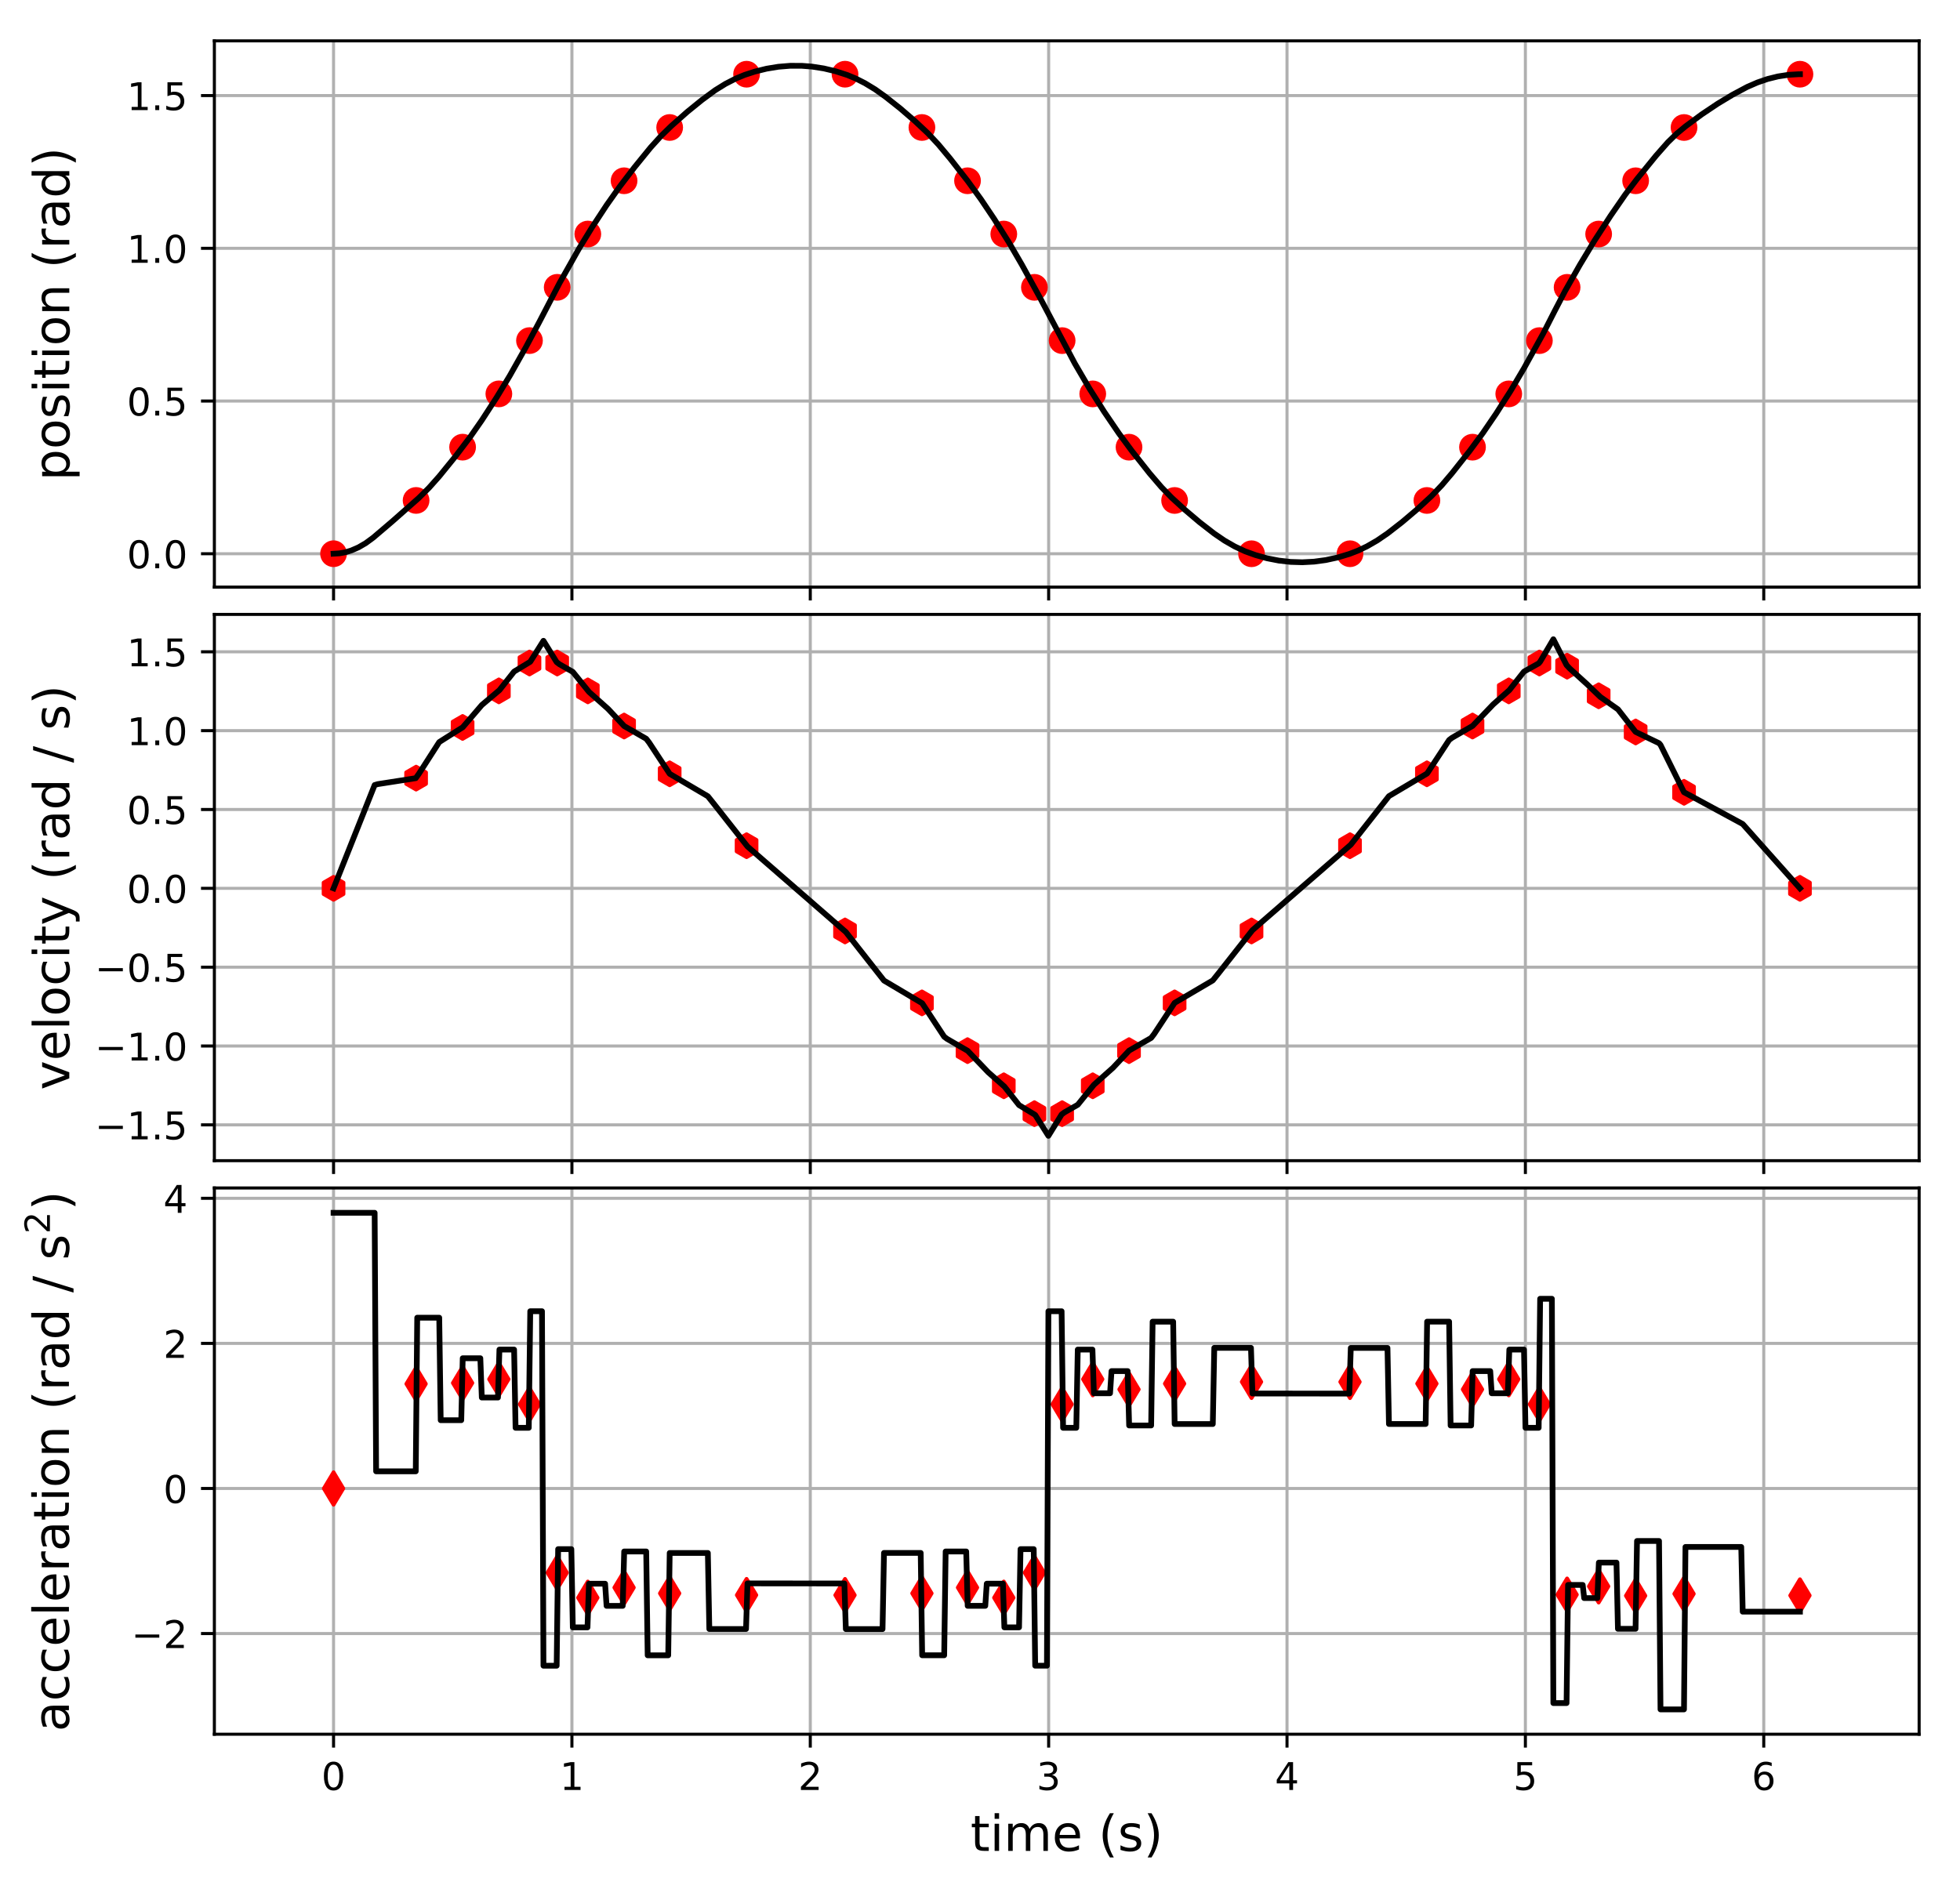 <?xml version="1.0" encoding="utf-8" standalone="no"?>
<!DOCTYPE svg PUBLIC "-//W3C//DTD SVG 1.1//EN"
  "http://www.w3.org/Graphics/SVG/1.1/DTD/svg11.dtd">
<!-- Created with matplotlib (http://matplotlib.org/) -->
<svg height="494.68pt" version="1.1" viewBox="0 0 513.233 494.68" width="513.233pt" xmlns="http://www.w3.org/2000/svg" xmlns:xlink="http://www.w3.org/1999/xlink">
 <defs>
  <style type="text/css">
*{stroke-linecap:butt;stroke-linejoin:round;}
  </style>
 </defs>
 <g id="figure_1">
  <g id="patch_1">
   <path d="M 0 494.68 
L 513.233 494.68 
L 513.233 0 
L 0 0 
z
" style="fill:#ffffff;"/>
  </g>
  <g id="axes_1">
   <g id="patch_2">
    <path d="M 56.133 153.771 
L 502.533 153.771 
L 502.533 10.7 
L 56.133 10.7 
z
" style="fill:#ffffff;"/>
   </g>
   <g id="matplotlib.axis_1">
    <g id="xtick_1">
     <g id="line2d_1">
      <path clip-path="url(#p8e3277a24e)" d="M 87.341 153.771 
L 87.341 10.7 
" style="fill:none;stroke:#b0b0b0;stroke-linecap:square;stroke-width:0.8;"/>
     </g>
     <g id="line2d_2">
      <defs>
       <path d="M 0 0 
L 0 3.5 
" id="m2e487a738c" style="stroke:#000000;stroke-width:0.8;"/>
      </defs>
      <g>
       <use style="stroke:#000000;stroke-width:0.8;" x="87.341" xlink:href="#m2e487a738c" y="153.771"/>
      </g>
     </g>
    </g>
    <g id="xtick_2">
     <g id="line2d_3">
      <path clip-path="url(#p8e3277a24e)" d="M 149.759 153.771 
L 149.759 10.7 
" style="fill:none;stroke:#b0b0b0;stroke-linecap:square;stroke-width:0.8;"/>
     </g>
     <g id="line2d_4">
      <g>
       <use style="stroke:#000000;stroke-width:0.8;" x="149.759" xlink:href="#m2e487a738c" y="153.771"/>
      </g>
     </g>
    </g>
    <g id="xtick_3">
     <g id="line2d_5">
      <path clip-path="url(#p8e3277a24e)" d="M 212.176 153.771 
L 212.176 10.7 
" style="fill:none;stroke:#b0b0b0;stroke-linecap:square;stroke-width:0.8;"/>
     </g>
     <g id="line2d_6">
      <g>
       <use style="stroke:#000000;stroke-width:0.8;" x="212.176" xlink:href="#m2e487a738c" y="153.771"/>
      </g>
     </g>
    </g>
    <g id="xtick_4">
     <g id="line2d_7">
      <path clip-path="url(#p8e3277a24e)" d="M 274.593 153.771 
L 274.593 10.7 
" style="fill:none;stroke:#b0b0b0;stroke-linecap:square;stroke-width:0.8;"/>
     </g>
     <g id="line2d_8">
      <g>
       <use style="stroke:#000000;stroke-width:0.8;" x="274.593" xlink:href="#m2e487a738c" y="153.771"/>
      </g>
     </g>
    </g>
    <g id="xtick_5">
     <g id="line2d_9">
      <path clip-path="url(#p8e3277a24e)" d="M 337.01 153.771 
L 337.01 10.7 
" style="fill:none;stroke:#b0b0b0;stroke-linecap:square;stroke-width:0.8;"/>
     </g>
     <g id="line2d_10">
      <g>
       <use style="stroke:#000000;stroke-width:0.8;" x="337.01" xlink:href="#m2e487a738c" y="153.771"/>
      </g>
     </g>
    </g>
    <g id="xtick_6">
     <g id="line2d_11">
      <path clip-path="url(#p8e3277a24e)" d="M 399.428 153.771 
L 399.428 10.7 
" style="fill:none;stroke:#b0b0b0;stroke-linecap:square;stroke-width:0.8;"/>
     </g>
     <g id="line2d_12">
      <g>
       <use style="stroke:#000000;stroke-width:0.8;" x="399.428" xlink:href="#m2e487a738c" y="153.771"/>
      </g>
     </g>
    </g>
    <g id="xtick_7">
     <g id="line2d_13">
      <path clip-path="url(#p8e3277a24e)" d="M 461.845 153.771 
L 461.845 10.7 
" style="fill:none;stroke:#b0b0b0;stroke-linecap:square;stroke-width:0.8;"/>
     </g>
     <g id="line2d_14">
      <g>
       <use style="stroke:#000000;stroke-width:0.8;" x="461.845" xlink:href="#m2e487a738c" y="153.771"/>
      </g>
     </g>
    </g>
   </g>
   <g id="matplotlib.axis_2">
    <g id="ytick_1">
     <g id="line2d_15">
      <path clip-path="url(#p8e3277a24e)" d="M 56.133 145.033 
L 502.533 145.033 
" style="fill:none;stroke:#b0b0b0;stroke-linecap:square;stroke-width:0.8;"/>
     </g>
     <g id="line2d_16">
      <defs>
       <path d="M 0 0 
L -3.5 0 
" id="m1f7610d41c" style="stroke:#000000;stroke-width:0.8;"/>
      </defs>
      <g>
       <use style="stroke:#000000;stroke-width:0.8;" x="56.133" xlink:href="#m1f7610d41c" y="145.033"/>
      </g>
     </g>
     <g id="text_1">
      <!-- 0.0 -->
      <defs>
       <path d="M 31.781 66.406 
Q 24.172 66.406 20.328 58.906 
Q 16.5 51.422 16.5 36.375 
Q 16.5 21.391 20.328 13.891 
Q 24.172 6.391 31.781 6.391 
Q 39.453 6.391 43.281 13.891 
Q 47.125 21.391 47.125 36.375 
Q 47.125 51.422 43.281 58.906 
Q 39.453 66.406 31.781 66.406 
z
M 31.781 74.219 
Q 44.047 74.219 50.516 64.516 
Q 56.984 54.828 56.984 36.375 
Q 56.984 17.969 50.516 8.266 
Q 44.047 -1.422 31.781 -1.422 
Q 19.531 -1.422 13.062 8.266 
Q 6.594 17.969 6.594 36.375 
Q 6.594 54.828 13.062 64.516 
Q 19.531 74.219 31.781 74.219 
z
" id="DejaVuSans-30"/>
       <path d="M 10.688 12.406 
L 21 12.406 
L 21 0 
L 10.688 0 
z
" id="DejaVuSans-2e"/>
      </defs>
      <g transform="translate(33.23 148.832)scale(0.1 -0.1)">
       <use xlink:href="#DejaVuSans-30"/>
       <use x="63.623" xlink:href="#DejaVuSans-2e"/>
       <use x="95.41" xlink:href="#DejaVuSans-30"/>
      </g>
     </g>
    </g>
    <g id="ytick_2">
     <g id="line2d_17">
      <path clip-path="url(#p8e3277a24e)" d="M 56.133 105.033 
L 502.533 105.033 
" style="fill:none;stroke:#b0b0b0;stroke-linecap:square;stroke-width:0.8;"/>
     </g>
     <g id="line2d_18">
      <g>
       <use style="stroke:#000000;stroke-width:0.8;" x="56.133" xlink:href="#m1f7610d41c" y="105.033"/>
      </g>
     </g>
     <g id="text_2">
      <!-- 0.5 -->
      <defs>
       <path d="M 10.797 72.906 
L 49.516 72.906 
L 49.516 64.594 
L 19.828 64.594 
L 19.828 46.734 
Q 21.969 47.469 24.109 47.828 
Q 26.266 48.188 28.422 48.188 
Q 40.625 48.188 47.75 41.5 
Q 54.891 34.812 54.891 23.391 
Q 54.891 11.625 47.562 5.094 
Q 40.234 -1.422 26.906 -1.422 
Q 22.312 -1.422 17.547 -0.641 
Q 12.797 0.141 7.719 1.703 
L 7.719 11.625 
Q 12.109 9.234 16.797 8.062 
Q 21.484 6.891 26.703 6.891 
Q 35.156 6.891 40.078 11.328 
Q 45.016 15.766 45.016 23.391 
Q 45.016 31 40.078 35.438 
Q 35.156 39.891 26.703 39.891 
Q 22.75 39.891 18.812 39.016 
Q 14.891 38.141 10.797 36.281 
z
" id="DejaVuSans-35"/>
      </defs>
      <g transform="translate(33.23 108.832)scale(0.1 -0.1)">
       <use xlink:href="#DejaVuSans-30"/>
       <use x="63.623" xlink:href="#DejaVuSans-2e"/>
       <use x="95.41" xlink:href="#DejaVuSans-35"/>
      </g>
     </g>
    </g>
    <g id="ytick_3">
     <g id="line2d_19">
      <path clip-path="url(#p8e3277a24e)" d="M 56.133 65.034 
L 502.533 65.034 
" style="fill:none;stroke:#b0b0b0;stroke-linecap:square;stroke-width:0.8;"/>
     </g>
     <g id="line2d_20">
      <g>
       <use style="stroke:#000000;stroke-width:0.8;" x="56.133" xlink:href="#m1f7610d41c" y="65.034"/>
      </g>
     </g>
     <g id="text_3">
      <!-- 1.0 -->
      <defs>
       <path d="M 12.406 8.297 
L 28.516 8.297 
L 28.516 63.922 
L 10.984 60.406 
L 10.984 69.391 
L 28.422 72.906 
L 38.281 72.906 
L 38.281 8.297 
L 54.391 8.297 
L 54.391 0 
L 12.406 0 
z
" id="DejaVuSans-31"/>
      </defs>
      <g transform="translate(33.23 68.833)scale(0.1 -0.1)">
       <use xlink:href="#DejaVuSans-31"/>
       <use x="63.623" xlink:href="#DejaVuSans-2e"/>
       <use x="95.41" xlink:href="#DejaVuSans-30"/>
      </g>
     </g>
    </g>
    <g id="ytick_4">
     <g id="line2d_21">
      <path clip-path="url(#p8e3277a24e)" d="M 56.133 25.034 
L 502.533 25.034 
" style="fill:none;stroke:#b0b0b0;stroke-linecap:square;stroke-width:0.8;"/>
     </g>
     <g id="line2d_22">
      <g>
       <use style="stroke:#000000;stroke-width:0.8;" x="56.133" xlink:href="#m1f7610d41c" y="25.034"/>
      </g>
     </g>
     <g id="text_4">
      <!-- 1.5 -->
      <g transform="translate(33.23 28.833)scale(0.1 -0.1)">
       <use xlink:href="#DejaVuSans-31"/>
       <use x="63.623" xlink:href="#DejaVuSans-2e"/>
       <use x="95.41" xlink:href="#DejaVuSans-35"/>
      </g>
     </g>
    </g>
    <g id="text_5">
     <!-- position (rad) -->
     <defs>
      <path d="M 18.109 8.203 
L 18.109 -20.797 
L 9.078 -20.797 
L 9.078 54.688 
L 18.109 54.688 
L 18.109 46.391 
Q 20.953 51.266 25.266 53.625 
Q 29.594 56 35.594 56 
Q 45.562 56 51.781 48.094 
Q 58.016 40.188 58.016 27.297 
Q 58.016 14.406 51.781 6.484 
Q 45.562 -1.422 35.594 -1.422 
Q 29.594 -1.422 25.266 0.953 
Q 20.953 3.328 18.109 8.203 
z
M 48.688 27.297 
Q 48.688 37.203 44.609 42.844 
Q 40.531 48.484 33.406 48.484 
Q 26.266 48.484 22.188 42.844 
Q 18.109 37.203 18.109 27.297 
Q 18.109 17.391 22.188 11.75 
Q 26.266 6.109 33.406 6.109 
Q 40.531 6.109 44.609 11.75 
Q 48.688 17.391 48.688 27.297 
z
" id="DejaVuSans-70"/>
      <path d="M 30.609 48.391 
Q 23.391 48.391 19.188 42.75 
Q 14.984 37.109 14.984 27.297 
Q 14.984 17.484 19.156 11.844 
Q 23.344 6.203 30.609 6.203 
Q 37.797 6.203 41.984 11.859 
Q 46.188 17.531 46.188 27.297 
Q 46.188 37.016 41.984 42.703 
Q 37.797 48.391 30.609 48.391 
z
M 30.609 56 
Q 42.328 56 49.016 48.375 
Q 55.719 40.766 55.719 27.297 
Q 55.719 13.875 49.016 6.219 
Q 42.328 -1.422 30.609 -1.422 
Q 18.844 -1.422 12.172 6.219 
Q 5.516 13.875 5.516 27.297 
Q 5.516 40.766 12.172 48.375 
Q 18.844 56 30.609 56 
z
" id="DejaVuSans-6f"/>
      <path d="M 44.281 53.078 
L 44.281 44.578 
Q 40.484 46.531 36.375 47.5 
Q 32.281 48.484 27.875 48.484 
Q 21.188 48.484 17.844 46.438 
Q 14.5 44.391 14.5 40.281 
Q 14.5 37.156 16.891 35.375 
Q 19.281 33.594 26.516 31.984 
L 29.594 31.297 
Q 39.156 29.25 43.188 25.516 
Q 47.219 21.781 47.219 15.094 
Q 47.219 7.469 41.188 3.016 
Q 35.156 -1.422 24.609 -1.422 
Q 20.219 -1.422 15.453 -0.562 
Q 10.688 0.297 5.422 2 
L 5.422 11.281 
Q 10.406 8.688 15.234 7.391 
Q 20.062 6.109 24.812 6.109 
Q 31.156 6.109 34.562 8.281 
Q 37.984 10.453 37.984 14.406 
Q 37.984 18.062 35.516 20.016 
Q 33.062 21.969 24.703 23.781 
L 21.578 24.516 
Q 13.234 26.266 9.516 29.906 
Q 5.812 33.547 5.812 39.891 
Q 5.812 47.609 11.281 51.797 
Q 16.75 56 26.812 56 
Q 31.781 56 36.172 55.266 
Q 40.578 54.547 44.281 53.078 
z
" id="DejaVuSans-73"/>
      <path d="M 9.422 54.688 
L 18.406 54.688 
L 18.406 0 
L 9.422 0 
z
M 9.422 75.984 
L 18.406 75.984 
L 18.406 64.594 
L 9.422 64.594 
z
" id="DejaVuSans-69"/>
      <path d="M 18.312 70.219 
L 18.312 54.688 
L 36.812 54.688 
L 36.812 47.703 
L 18.312 47.703 
L 18.312 18.016 
Q 18.312 11.328 20.141 9.422 
Q 21.969 7.516 27.594 7.516 
L 36.812 7.516 
L 36.812 0 
L 27.594 0 
Q 17.188 0 13.234 3.875 
Q 9.281 7.766 9.281 18.016 
L 9.281 47.703 
L 2.688 47.703 
L 2.688 54.688 
L 9.281 54.688 
L 9.281 70.219 
z
" id="DejaVuSans-74"/>
      <path d="M 54.891 33.016 
L 54.891 0 
L 45.906 0 
L 45.906 32.719 
Q 45.906 40.484 42.875 44.328 
Q 39.844 48.188 33.797 48.188 
Q 26.516 48.188 22.312 43.547 
Q 18.109 38.922 18.109 30.906 
L 18.109 0 
L 9.078 0 
L 9.078 54.688 
L 18.109 54.688 
L 18.109 46.188 
Q 21.344 51.125 25.703 53.562 
Q 30.078 56 35.797 56 
Q 45.219 56 50.047 50.172 
Q 54.891 44.344 54.891 33.016 
z
" id="DejaVuSans-6e"/>
      <path id="DejaVuSans-20"/>
      <path d="M 31 75.875 
Q 24.469 64.656 21.281 53.656 
Q 18.109 42.672 18.109 31.391 
Q 18.109 20.125 21.312 9.062 
Q 24.516 -2 31 -13.188 
L 23.188 -13.188 
Q 15.875 -1.703 12.234 9.375 
Q 8.594 20.453 8.594 31.391 
Q 8.594 42.281 12.203 53.312 
Q 15.828 64.359 23.188 75.875 
z
" id="DejaVuSans-28"/>
      <path d="M 41.109 46.297 
Q 39.594 47.172 37.812 47.578 
Q 36.031 48 33.891 48 
Q 26.266 48 22.188 43.047 
Q 18.109 38.094 18.109 28.812 
L 18.109 0 
L 9.078 0 
L 9.078 54.688 
L 18.109 54.688 
L 18.109 46.188 
Q 20.953 51.172 25.484 53.578 
Q 30.031 56 36.531 56 
Q 37.453 56 38.578 55.875 
Q 39.703 55.766 41.062 55.516 
z
" id="DejaVuSans-72"/>
      <path d="M 34.281 27.484 
Q 23.391 27.484 19.188 25 
Q 14.984 22.516 14.984 16.5 
Q 14.984 11.719 18.141 8.906 
Q 21.297 6.109 26.703 6.109 
Q 34.188 6.109 38.703 11.406 
Q 43.219 16.703 43.219 25.484 
L 43.219 27.484 
z
M 52.203 31.203 
L 52.203 0 
L 43.219 0 
L 43.219 8.297 
Q 40.141 3.328 35.547 0.953 
Q 30.953 -1.422 24.312 -1.422 
Q 15.922 -1.422 10.953 3.297 
Q 6 8.016 6 15.922 
Q 6 25.141 12.172 29.828 
Q 18.359 34.516 30.609 34.516 
L 43.219 34.516 
L 43.219 35.406 
Q 43.219 41.609 39.141 45 
Q 35.062 48.391 27.688 48.391 
Q 23 48.391 18.547 47.266 
Q 14.109 46.141 10.016 43.891 
L 10.016 52.203 
Q 14.938 54.109 19.578 55.047 
Q 24.219 56 28.609 56 
Q 40.484 56 46.344 49.844 
Q 52.203 43.703 52.203 31.203 
z
" id="DejaVuSans-61"/>
      <path d="M 45.406 46.391 
L 45.406 75.984 
L 54.391 75.984 
L 54.391 0 
L 45.406 0 
L 45.406 8.203 
Q 42.578 3.328 38.25 0.953 
Q 33.938 -1.422 27.875 -1.422 
Q 17.969 -1.422 11.734 6.484 
Q 5.516 14.406 5.516 27.297 
Q 5.516 40.188 11.734 48.094 
Q 17.969 56 27.875 56 
Q 33.938 56 38.25 53.625 
Q 42.578 51.266 45.406 46.391 
z
M 14.797 27.297 
Q 14.797 17.391 18.875 11.75 
Q 22.953 6.109 30.078 6.109 
Q 37.203 6.109 41.297 11.75 
Q 45.406 17.391 45.406 27.297 
Q 45.406 37.203 41.297 42.844 
Q 37.203 48.484 30.078 48.484 
Q 22.953 48.484 18.875 42.844 
Q 14.797 37.203 14.797 27.297 
z
" id="DejaVuSans-64"/>
      <path d="M 8.016 75.875 
L 15.828 75.875 
Q 23.141 64.359 26.781 53.312 
Q 30.422 42.281 30.422 31.391 
Q 30.422 20.453 26.781 9.375 
Q 23.141 -1.703 15.828 -13.188 
L 8.016 -13.188 
Q 14.5 -2 17.703 9.062 
Q 20.906 20.125 20.906 31.391 
Q 20.906 42.672 17.703 53.656 
Q 14.5 64.656 8.016 75.875 
z
" id="DejaVuSans-29"/>
     </defs>
     <g transform="translate(18.146 125.901)rotate(-90)scale(0.13 -0.13)">
      <use xlink:href="#DejaVuSans-70"/>
      <use x="63.477" xlink:href="#DejaVuSans-6f"/>
      <use x="124.658" xlink:href="#DejaVuSans-73"/>
      <use x="176.758" xlink:href="#DejaVuSans-69"/>
      <use x="204.541" xlink:href="#DejaVuSans-74"/>
      <use x="243.75" xlink:href="#DejaVuSans-69"/>
      <use x="271.533" xlink:href="#DejaVuSans-6f"/>
      <use x="332.715" xlink:href="#DejaVuSans-6e"/>
      <use x="396.094" xlink:href="#DejaVuSans-20"/>
      <use x="427.881" xlink:href="#DejaVuSans-28"/>
      <use x="466.895" xlink:href="#DejaVuSans-72"/>
      <use x="508.008" xlink:href="#DejaVuSans-61"/>
      <use x="569.287" xlink:href="#DejaVuSans-64"/>
      <use x="632.764" xlink:href="#DejaVuSans-29"/>
     </g>
    </g>
   </g>
   <g id="line2d_23">
    <defs>
     <path d="M 0 3 
C 0.796 3 1.559 2.684 2.121 2.121 
C 2.684 1.559 3 0.796 3 0 
C 3 -0.796 2.684 -1.559 2.121 -2.121 
C 1.559 -2.684 0.796 -3 0 -3 
C -0.796 -3 -1.559 -2.684 -2.121 -2.121 
C -2.684 -1.559 -3 -0.796 -3 0 
C -3 0.796 -2.684 1.559 -2.121 2.121 
C -1.559 2.684 -0.796 3 0 3 
z
" id="m31d525e65f" style="stroke:#ff0000;"/>
    </defs>
    <g clip-path="url(#p8e3277a24e)">
     <use style="fill:#ff0000;stroke:#ff0000;" x="87.341" xlink:href="#m31d525e65f" y="145.025"/>
     <use style="fill:#ff0000;stroke:#ff0000;" x="108.956" xlink:href="#m31d525e65f" y="131.071"/>
     <use style="fill:#ff0000;stroke:#ff0000;" x="121.133" xlink:href="#m31d525e65f" y="117.117"/>
     <use style="fill:#ff0000;stroke:#ff0000;" x="130.628" xlink:href="#m31d525e65f" y="103.163"/>
     <use style="fill:#ff0000;stroke:#ff0000;" x="138.646" xlink:href="#m31d525e65f" y="89.208"/>
     <use style="fill:#ff0000;stroke:#ff0000;" x="145.904" xlink:href="#m31d525e65f" y="75.254"/>
     <use style="fill:#ff0000;stroke:#ff0000;" x="153.921" xlink:href="#m31d525e65f" y="61.3"/>
     <use style="fill:#ff0000;stroke:#ff0000;" x="163.417" xlink:href="#m31d525e65f" y="47.346"/>
     <use style="fill:#ff0000;stroke:#ff0000;" x="175.354" xlink:href="#m31d525e65f" y="33.392"/>
     <use style="fill:#ff0000;stroke:#ff0000;" x="195.492" xlink:href="#m31d525e65f" y="19.438"/>
     <use style="fill:#ff0000;stroke:#ff0000;" x="221.271" xlink:href="#m31d525e65f" y="19.434"/>
     <use style="fill:#ff0000;stroke:#ff0000;" x="241.41" xlink:href="#m31d525e65f" y="33.39"/>
     <use style="fill:#ff0000;stroke:#ff0000;" x="253.349" xlink:href="#m31d525e65f" y="47.346"/>
     <use style="fill:#ff0000;stroke:#ff0000;" x="262.845" xlink:href="#m31d525e65f" y="61.301"/>
     <use style="fill:#ff0000;stroke:#ff0000;" x="270.864" xlink:href="#m31d525e65f" y="75.257"/>
     <use style="fill:#ff0000;stroke:#ff0000;" x="278.123" xlink:href="#m31d525e65f" y="89.213"/>
     <use style="fill:#ff0000;stroke:#ff0000;" x="286.141" xlink:href="#m31d525e65f" y="103.169"/>
     <use style="fill:#ff0000;stroke:#ff0000;" x="295.638" xlink:href="#m31d525e65f" y="117.124"/>
     <use style="fill:#ff0000;stroke:#ff0000;" x="307.576" xlink:href="#m31d525e65f" y="131.08"/>
     <use style="fill:#ff0000;stroke:#ff0000;" x="327.716" xlink:href="#m31d525e65f" y="145.036"/>
     <use style="fill:#ff0000;stroke:#ff0000;" x="353.503" xlink:href="#m31d525e65f" y="145.033"/>
     <use style="fill:#ff0000;stroke:#ff0000;" x="373.641" xlink:href="#m31d525e65f" y="131.078"/>
     <use style="fill:#ff0000;stroke:#ff0000;" x="385.579" xlink:href="#m31d525e65f" y="117.123"/>
     <use style="fill:#ff0000;stroke:#ff0000;" x="395.075" xlink:href="#m31d525e65f" y="103.168"/>
     <use style="fill:#ff0000;stroke:#ff0000;" x="403.093" xlink:href="#m31d525e65f" y="89.213"/>
     <use style="fill:#ff0000;stroke:#ff0000;" x="410.351" xlink:href="#m31d525e65f" y="75.259"/>
     <use style="fill:#ff0000;stroke:#ff0000;" x="418.612" xlink:href="#m31d525e65f" y="61.304"/>
     <use style="fill:#ff0000;stroke:#ff0000;" x="428.299" xlink:href="#m31d525e65f" y="47.349"/>
     <use style="fill:#ff0000;stroke:#ff0000;" x="440.971" xlink:href="#m31d525e65f" y="33.394"/>
     <use style="fill:#ff0000;stroke:#ff0000;" x="471.324" xlink:href="#m31d525e65f" y="19.439"/>
    </g>
   </g>
   <g id="line2d_24">
    <path clip-path="url(#p8e3277a24e)" d="M 87.341 145.025 
L 88.879 144.933 
L 90.416 144.656 
L 91.954 144.195 
L 93.876 143.359 
L 95.798 142.235 
L 97.719 140.823 
L 102.716 136.565 
L 109.635 130.451 
L 112.325 127.778 
L 115.016 124.754 
L 119.244 119.552 
L 123.088 114.49 
L 126.163 110.073 
L 130.006 104.156 
L 133.465 98.45 
L 137.694 90.944 
L 141.153 84.459 
L 146.534 74.104 
L 151.531 65.25 
L 154.99 59.601 
L 158.834 53.741 
L 162.293 48.85 
L 166.137 43.824 
L 170.365 38.624 
L 173.055 35.657 
L 175.746 33.028 
L 179.974 29.286 
L 183.818 26.167 
L 187.277 23.627 
L 189.967 21.96 
L 192.658 20.58 
L 194.964 19.626 
L 197.655 18.751 
L 200.73 17.992 
L 203.805 17.486 
L 206.88 17.234 
L 209.955 17.236 
L 212.645 17.447 
L 215.72 17.926 
L 218.795 18.659 
L 221.87 19.649 
L 224.176 20.609 
L 226.482 21.78 
L 229.173 23.414 
L 231.863 25.334 
L 235.707 28.377 
L 239.551 31.69 
L 243.01 34.94 
L 245.701 37.819 
L 248.776 41.499 
L 253.388 47.397 
L 256.847 52.165 
L 260.307 57.314 
L 264.15 63.43 
L 267.61 69.388 
L 272.222 77.791 
L 281.447 95.206 
L 285.291 101.789 
L 289.134 107.851 
L 292.978 113.498 
L 296.437 118.173 
L 301.05 124.003 
L 304.124 127.585 
L 306.815 130.358 
L 310.274 133.525 
L 314.118 136.78 
L 317.962 139.763 
L 320.652 141.596 
L 323.343 143.14 
L 326.033 144.397 
L 328.724 145.371 
L 331.799 146.226 
L 334.874 146.827 
L 337.949 147.173 
L 341.024 147.265 
L 344.099 147.104 
L 347.174 146.688 
L 350.249 146.018 
L 353.323 145.094 
L 355.63 144.205 
L 357.936 143.105 
L 360.626 141.554 
L 363.317 139.715 
L 367.161 136.728 
L 371.004 133.469 
L 374.848 129.92 
L 377.539 127.091 
L 380.229 123.926 
L 384.842 118.091 
L 388.301 113.409 
L 391.76 108.34 
L 395.604 102.314 
L 399.063 96.454 
L 404.06 87.417 
L 407.135 81.382 
L 409.825 76.217 
L 413.669 69.418 
L 417.513 63.043 
L 421.741 56.511 
L 425.585 50.945 
L 428.659 46.892 
L 433.656 40.754 
L 436.731 37.266 
L 439.037 35.02 
L 441.344 33.105 
L 445.572 29.979 
L 449.8 27.149 
L 453.643 24.833 
L 457.487 22.778 
L 460.178 21.606 
L 462.868 20.686 
L 465.559 20.019 
L 468.249 19.604 
L 470.94 19.442 
L 471.324 19.439 
L 471.324 19.439 
" style="fill:none;stroke:#000000;stroke-linecap:square;stroke-width:1.5;"/>
   </g>
   <g id="patch_3">
    <path d="M 56.133 153.771 
L 56.133 10.7 
" style="fill:none;stroke:#000000;stroke-linecap:square;stroke-linejoin:miter;stroke-width:0.8;"/>
   </g>
   <g id="patch_4">
    <path d="M 502.533 153.771 
L 502.533 10.7 
" style="fill:none;stroke:#000000;stroke-linecap:square;stroke-linejoin:miter;stroke-width:0.8;"/>
   </g>
   <g id="patch_5">
    <path d="M 56.133 153.771 
L 502.533 153.771 
" style="fill:none;stroke:#000000;stroke-linecap:square;stroke-linejoin:miter;stroke-width:0.8;"/>
   </g>
   <g id="patch_6">
    <path d="M 56.133 10.7 
L 502.533 10.7 
" style="fill:none;stroke:#000000;stroke-linecap:square;stroke-linejoin:miter;stroke-width:0.8;"/>
   </g>
  </g>
  <g id="axes_2">
   <g id="patch_7">
    <path d="M 56.133 303.995 
L 502.533 303.995 
L 502.533 160.925 
L 56.133 160.925 
z
" style="fill:#ffffff;"/>
   </g>
   <g id="matplotlib.axis_3">
    <g id="xtick_8">
     <g id="line2d_25">
      <path clip-path="url(#p64dd93177c)" d="M 87.341 303.995 
L 87.341 160.925 
" style="fill:none;stroke:#b0b0b0;stroke-linecap:square;stroke-width:0.8;"/>
     </g>
     <g id="line2d_26">
      <g>
       <use style="stroke:#000000;stroke-width:0.8;" x="87.341" xlink:href="#m2e487a738c" y="303.995"/>
      </g>
     </g>
    </g>
    <g id="xtick_9">
     <g id="line2d_27">
      <path clip-path="url(#p64dd93177c)" d="M 149.759 303.995 
L 149.759 160.925 
" style="fill:none;stroke:#b0b0b0;stroke-linecap:square;stroke-width:0.8;"/>
     </g>
     <g id="line2d_28">
      <g>
       <use style="stroke:#000000;stroke-width:0.8;" x="149.759" xlink:href="#m2e487a738c" y="303.995"/>
      </g>
     </g>
    </g>
    <g id="xtick_10">
     <g id="line2d_29">
      <path clip-path="url(#p64dd93177c)" d="M 212.176 303.995 
L 212.176 160.925 
" style="fill:none;stroke:#b0b0b0;stroke-linecap:square;stroke-width:0.8;"/>
     </g>
     <g id="line2d_30">
      <g>
       <use style="stroke:#000000;stroke-width:0.8;" x="212.176" xlink:href="#m2e487a738c" y="303.995"/>
      </g>
     </g>
    </g>
    <g id="xtick_11">
     <g id="line2d_31">
      <path clip-path="url(#p64dd93177c)" d="M 274.593 303.995 
L 274.593 160.925 
" style="fill:none;stroke:#b0b0b0;stroke-linecap:square;stroke-width:0.8;"/>
     </g>
     <g id="line2d_32">
      <g>
       <use style="stroke:#000000;stroke-width:0.8;" x="274.593" xlink:href="#m2e487a738c" y="303.995"/>
      </g>
     </g>
    </g>
    <g id="xtick_12">
     <g id="line2d_33">
      <path clip-path="url(#p64dd93177c)" d="M 337.01 303.995 
L 337.01 160.925 
" style="fill:none;stroke:#b0b0b0;stroke-linecap:square;stroke-width:0.8;"/>
     </g>
     <g id="line2d_34">
      <g>
       <use style="stroke:#000000;stroke-width:0.8;" x="337.01" xlink:href="#m2e487a738c" y="303.995"/>
      </g>
     </g>
    </g>
    <g id="xtick_13">
     <g id="line2d_35">
      <path clip-path="url(#p64dd93177c)" d="M 399.428 303.995 
L 399.428 160.925 
" style="fill:none;stroke:#b0b0b0;stroke-linecap:square;stroke-width:0.8;"/>
     </g>
     <g id="line2d_36">
      <g>
       <use style="stroke:#000000;stroke-width:0.8;" x="399.428" xlink:href="#m2e487a738c" y="303.995"/>
      </g>
     </g>
    </g>
    <g id="xtick_14">
     <g id="line2d_37">
      <path clip-path="url(#p64dd93177c)" d="M 461.845 303.995 
L 461.845 160.925 
" style="fill:none;stroke:#b0b0b0;stroke-linecap:square;stroke-width:0.8;"/>
     </g>
     <g id="line2d_38">
      <g>
       <use style="stroke:#000000;stroke-width:0.8;" x="461.845" xlink:href="#m2e487a738c" y="303.995"/>
      </g>
     </g>
    </g>
   </g>
   <g id="matplotlib.axis_4">
    <g id="ytick_5">
     <g id="line2d_39">
      <path clip-path="url(#p64dd93177c)" d="M 56.133 294.615 
L 502.533 294.615 
" style="fill:none;stroke:#b0b0b0;stroke-linecap:square;stroke-width:0.8;"/>
     </g>
     <g id="line2d_40">
      <g>
       <use style="stroke:#000000;stroke-width:0.8;" x="56.133" xlink:href="#m1f7610d41c" y="294.615"/>
      </g>
     </g>
     <g id="text_6">
      <!-- −1.5 -->
      <defs>
       <path d="M 10.594 35.5 
L 73.188 35.5 
L 73.188 27.203 
L 10.594 27.203 
z
" id="DejaVuSans-2212"/>
      </defs>
      <g transform="translate(24.85 298.414)scale(0.1 -0.1)">
       <use xlink:href="#DejaVuSans-2212"/>
       <use x="83.789" xlink:href="#DejaVuSans-31"/>
       <use x="147.412" xlink:href="#DejaVuSans-2e"/>
       <use x="179.199" xlink:href="#DejaVuSans-35"/>
      </g>
     </g>
    </g>
    <g id="ytick_6">
     <g id="line2d_41">
      <path clip-path="url(#p64dd93177c)" d="M 56.133 273.966 
L 502.533 273.966 
" style="fill:none;stroke:#b0b0b0;stroke-linecap:square;stroke-width:0.8;"/>
     </g>
     <g id="line2d_42">
      <g>
       <use style="stroke:#000000;stroke-width:0.8;" x="56.133" xlink:href="#m1f7610d41c" y="273.966"/>
      </g>
     </g>
     <g id="text_7">
      <!-- −1.0 -->
      <g transform="translate(24.85 277.765)scale(0.1 -0.1)">
       <use xlink:href="#DejaVuSans-2212"/>
       <use x="83.789" xlink:href="#DejaVuSans-31"/>
       <use x="147.412" xlink:href="#DejaVuSans-2e"/>
       <use x="179.199" xlink:href="#DejaVuSans-30"/>
      </g>
     </g>
    </g>
    <g id="ytick_7">
     <g id="line2d_43">
      <path clip-path="url(#p64dd93177c)" d="M 56.133 253.316 
L 502.533 253.316 
" style="fill:none;stroke:#b0b0b0;stroke-linecap:square;stroke-width:0.8;"/>
     </g>
     <g id="line2d_44">
      <g>
       <use style="stroke:#000000;stroke-width:0.8;" x="56.133" xlink:href="#m1f7610d41c" y="253.316"/>
      </g>
     </g>
     <g id="text_8">
      <!-- −0.5 -->
      <g transform="translate(24.85 257.115)scale(0.1 -0.1)">
       <use xlink:href="#DejaVuSans-2212"/>
       <use x="83.789" xlink:href="#DejaVuSans-30"/>
       <use x="147.412" xlink:href="#DejaVuSans-2e"/>
       <use x="179.199" xlink:href="#DejaVuSans-35"/>
      </g>
     </g>
    </g>
    <g id="ytick_8">
     <g id="line2d_45">
      <path clip-path="url(#p64dd93177c)" d="M 56.133 232.667 
L 502.533 232.667 
" style="fill:none;stroke:#b0b0b0;stroke-linecap:square;stroke-width:0.8;"/>
     </g>
     <g id="line2d_46">
      <g>
       <use style="stroke:#000000;stroke-width:0.8;" x="56.133" xlink:href="#m1f7610d41c" y="232.667"/>
      </g>
     </g>
     <g id="text_9">
      <!-- 0.0 -->
      <g transform="translate(33.23 236.466)scale(0.1 -0.1)">
       <use xlink:href="#DejaVuSans-30"/>
       <use x="63.623" xlink:href="#DejaVuSans-2e"/>
       <use x="95.41" xlink:href="#DejaVuSans-30"/>
      </g>
     </g>
    </g>
    <g id="ytick_9">
     <g id="line2d_47">
      <path clip-path="url(#p64dd93177c)" d="M 56.133 212.017 
L 502.533 212.017 
" style="fill:none;stroke:#b0b0b0;stroke-linecap:square;stroke-width:0.8;"/>
     </g>
     <g id="line2d_48">
      <g>
       <use style="stroke:#000000;stroke-width:0.8;" x="56.133" xlink:href="#m1f7610d41c" y="212.017"/>
      </g>
     </g>
     <g id="text_10">
      <!-- 0.5 -->
      <g transform="translate(33.23 215.816)scale(0.1 -0.1)">
       <use xlink:href="#DejaVuSans-30"/>
       <use x="63.623" xlink:href="#DejaVuSans-2e"/>
       <use x="95.41" xlink:href="#DejaVuSans-35"/>
      </g>
     </g>
    </g>
    <g id="ytick_10">
     <g id="line2d_49">
      <path clip-path="url(#p64dd93177c)" d="M 56.133 191.368 
L 502.533 191.368 
" style="fill:none;stroke:#b0b0b0;stroke-linecap:square;stroke-width:0.8;"/>
     </g>
     <g id="line2d_50">
      <g>
       <use style="stroke:#000000;stroke-width:0.8;" x="56.133" xlink:href="#m1f7610d41c" y="191.368"/>
      </g>
     </g>
     <g id="text_11">
      <!-- 1.0 -->
      <g transform="translate(33.23 195.167)scale(0.1 -0.1)">
       <use xlink:href="#DejaVuSans-31"/>
       <use x="63.623" xlink:href="#DejaVuSans-2e"/>
       <use x="95.41" xlink:href="#DejaVuSans-30"/>
      </g>
     </g>
    </g>
    <g id="ytick_11">
     <g id="line2d_51">
      <path clip-path="url(#p64dd93177c)" d="M 56.133 170.718 
L 502.533 170.718 
" style="fill:none;stroke:#b0b0b0;stroke-linecap:square;stroke-width:0.8;"/>
     </g>
     <g id="line2d_52">
      <g>
       <use style="stroke:#000000;stroke-width:0.8;" x="56.133" xlink:href="#m1f7610d41c" y="170.718"/>
      </g>
     </g>
     <g id="text_12">
      <!-- 1.5 -->
      <g transform="translate(33.23 174.518)scale(0.1 -0.1)">
       <use xlink:href="#DejaVuSans-31"/>
       <use x="63.623" xlink:href="#DejaVuSans-2e"/>
       <use x="95.41" xlink:href="#DejaVuSans-35"/>
      </g>
     </g>
    </g>
    <g id="text_13">
     <!-- velocity (rad / s) -->
     <defs>
      <path d="M 2.984 54.688 
L 12.5 54.688 
L 29.594 8.797 
L 46.688 54.688 
L 56.203 54.688 
L 35.688 0 
L 23.484 0 
z
" id="DejaVuSans-76"/>
      <path d="M 56.203 29.594 
L 56.203 25.203 
L 14.891 25.203 
Q 15.484 15.922 20.484 11.062 
Q 25.484 6.203 34.422 6.203 
Q 39.594 6.203 44.453 7.469 
Q 49.312 8.734 54.109 11.281 
L 54.109 2.781 
Q 49.266 0.734 44.188 -0.344 
Q 39.109 -1.422 33.891 -1.422 
Q 20.797 -1.422 13.156 6.188 
Q 5.516 13.812 5.516 26.812 
Q 5.516 40.234 12.766 48.109 
Q 20.016 56 32.328 56 
Q 43.359 56 49.781 48.891 
Q 56.203 41.797 56.203 29.594 
z
M 47.219 32.234 
Q 47.125 39.594 43.094 43.984 
Q 39.062 48.391 32.422 48.391 
Q 24.906 48.391 20.391 44.141 
Q 15.875 39.891 15.188 32.172 
z
" id="DejaVuSans-65"/>
      <path d="M 9.422 75.984 
L 18.406 75.984 
L 18.406 0 
L 9.422 0 
z
" id="DejaVuSans-6c"/>
      <path d="M 48.781 52.594 
L 48.781 44.188 
Q 44.969 46.297 41.141 47.344 
Q 37.312 48.391 33.406 48.391 
Q 24.656 48.391 19.812 42.844 
Q 14.984 37.312 14.984 27.297 
Q 14.984 17.281 19.812 11.734 
Q 24.656 6.203 33.406 6.203 
Q 37.312 6.203 41.141 7.25 
Q 44.969 8.297 48.781 10.406 
L 48.781 2.094 
Q 45.016 0.344 40.984 -0.531 
Q 36.969 -1.422 32.422 -1.422 
Q 20.062 -1.422 12.781 6.344 
Q 5.516 14.109 5.516 27.297 
Q 5.516 40.672 12.859 48.328 
Q 20.219 56 33.016 56 
Q 37.156 56 41.109 55.141 
Q 45.062 54.297 48.781 52.594 
z
" id="DejaVuSans-63"/>
      <path d="M 32.172 -5.078 
Q 28.375 -14.844 24.75 -17.812 
Q 21.141 -20.797 15.094 -20.797 
L 7.906 -20.797 
L 7.906 -13.281 
L 13.188 -13.281 
Q 16.891 -13.281 18.938 -11.516 
Q 21 -9.766 23.484 -3.219 
L 25.094 0.875 
L 2.984 54.688 
L 12.5 54.688 
L 29.594 11.922 
L 46.688 54.688 
L 56.203 54.688 
z
" id="DejaVuSans-79"/>
      <path d="M 25.391 72.906 
L 33.688 72.906 
L 8.297 -9.281 
L 0 -9.281 
z
" id="DejaVuSans-2f"/>
     </defs>
     <g transform="translate(18.146 285.492)rotate(-90)scale(0.13 -0.13)">
      <use xlink:href="#DejaVuSans-76"/>
      <use x="59.18" xlink:href="#DejaVuSans-65"/>
      <use x="120.703" xlink:href="#DejaVuSans-6c"/>
      <use x="148.486" xlink:href="#DejaVuSans-6f"/>
      <use x="209.668" xlink:href="#DejaVuSans-63"/>
      <use x="264.648" xlink:href="#DejaVuSans-69"/>
      <use x="292.432" xlink:href="#DejaVuSans-74"/>
      <use x="331.641" xlink:href="#DejaVuSans-79"/>
      <use x="390.82" xlink:href="#DejaVuSans-20"/>
      <use x="422.607" xlink:href="#DejaVuSans-28"/>
      <use x="461.621" xlink:href="#DejaVuSans-72"/>
      <use x="502.734" xlink:href="#DejaVuSans-61"/>
      <use x="564.014" xlink:href="#DejaVuSans-64"/>
      <use x="627.49" xlink:href="#DejaVuSans-20"/>
      <use x="659.277" xlink:href="#DejaVuSans-2f"/>
      <use x="692.969" xlink:href="#DejaVuSans-20"/>
      <use x="724.756" xlink:href="#DejaVuSans-73"/>
      <use x="776.855" xlink:href="#DejaVuSans-29"/>
     </g>
    </g>
   </g>
   <g id="line2d_53">
    <defs>
     <path d="M 0 -3 
L -2.598 -1.5 
L -2.598 1.5 
L -0 3 
L 2.598 1.5 
L 2.598 -1.5 
z
" id="mc4059cee6e" style="stroke:#ff0000;stroke-linejoin:miter;"/>
    </defs>
    <g clip-path="url(#p64dd93177c)">
     <use style="fill:#ff0000;stroke:#ff0000;stroke-linejoin:miter;" x="87.341" xlink:href="#mc4059cee6e" y="232.667"/>
     <use style="fill:#ff0000;stroke:#ff0000;stroke-linejoin:miter;" x="108.956" xlink:href="#mc4059cee6e" y="203.803"/>
     <use style="fill:#ff0000;stroke:#ff0000;stroke-linejoin:miter;" x="121.133" xlink:href="#mc4059cee6e" y="190.527"/>
     <use style="fill:#ff0000;stroke:#ff0000;stroke-linejoin:miter;" x="130.628" xlink:href="#mc4059cee6e" y="180.949"/>
     <use style="fill:#ff0000;stroke:#ff0000;stroke-linejoin:miter;" x="138.646" xlink:href="#mc4059cee6e" y="173.652"/>
     <use style="fill:#ff0000;stroke:#ff0000;stroke-linejoin:miter;" x="145.904" xlink:href="#mc4059cee6e" y="173.652"/>
     <use style="fill:#ff0000;stroke:#ff0000;stroke-linejoin:miter;" x="153.921" xlink:href="#mc4059cee6e" y="180.949"/>
     <use style="fill:#ff0000;stroke:#ff0000;stroke-linejoin:miter;" x="163.417" xlink:href="#mc4059cee6e" y="190.156"/>
     <use style="fill:#ff0000;stroke:#ff0000;stroke-linejoin:miter;" x="175.354" xlink:href="#mc4059cee6e" y="202.67"/>
     <use style="fill:#ff0000;stroke:#ff0000;stroke-linejoin:miter;" x="195.492" xlink:href="#mc4059cee6e" y="221.501"/>
     <use style="fill:#ff0000;stroke:#ff0000;stroke-linejoin:miter;" x="221.271" xlink:href="#mc4059cee6e" y="243.829"/>
     <use style="fill:#ff0000;stroke:#ff0000;stroke-linejoin:miter;" x="241.41" xlink:href="#mc4059cee6e" y="262.665"/>
     <use style="fill:#ff0000;stroke:#ff0000;stroke-linejoin:miter;" x="253.349" xlink:href="#mc4059cee6e" y="275.177"/>
     <use style="fill:#ff0000;stroke:#ff0000;stroke-linejoin:miter;" x="262.845" xlink:href="#mc4059cee6e" y="284.384"/>
     <use style="fill:#ff0000;stroke:#ff0000;stroke-linejoin:miter;" x="270.864" xlink:href="#mc4059cee6e" y="291.681"/>
     <use style="fill:#ff0000;stroke:#ff0000;stroke-linejoin:miter;" x="278.123" xlink:href="#mc4059cee6e" y="291.681"/>
     <use style="fill:#ff0000;stroke:#ff0000;stroke-linejoin:miter;" x="286.141" xlink:href="#mc4059cee6e" y="284.384"/>
     <use style="fill:#ff0000;stroke:#ff0000;stroke-linejoin:miter;" x="295.638" xlink:href="#mc4059cee6e" y="275.177"/>
     <use style="fill:#ff0000;stroke:#ff0000;stroke-linejoin:miter;" x="307.576" xlink:href="#mc4059cee6e" y="262.665"/>
     <use style="fill:#ff0000;stroke:#ff0000;stroke-linejoin:miter;" x="327.716" xlink:href="#mc4059cee6e" y="243.829"/>
     <use style="fill:#ff0000;stroke:#ff0000;stroke-linejoin:miter;" x="353.503" xlink:href="#mc4059cee6e" y="221.501"/>
     <use style="fill:#ff0000;stroke:#ff0000;stroke-linejoin:miter;" x="373.641" xlink:href="#mc4059cee6e" y="202.669"/>
     <use style="fill:#ff0000;stroke:#ff0000;stroke-linejoin:miter;" x="385.579" xlink:href="#mc4059cee6e" y="190.156"/>
     <use style="fill:#ff0000;stroke:#ff0000;stroke-linejoin:miter;" x="395.075" xlink:href="#mc4059cee6e" y="180.949"/>
     <use style="fill:#ff0000;stroke:#ff0000;stroke-linejoin:miter;" x="403.093" xlink:href="#mc4059cee6e" y="173.652"/>
     <use style="fill:#ff0000;stroke:#ff0000;stroke-linejoin:miter;" x="410.351" xlink:href="#mc4059cee6e" y="174.477"/>
     <use style="fill:#ff0000;stroke:#ff0000;stroke-linejoin:miter;" x="418.612" xlink:href="#mc4059cee6e" y="182.241"/>
     <use style="fill:#ff0000;stroke:#ff0000;stroke-linejoin:miter;" x="428.299" xlink:href="#mc4059cee6e" y="191.714"/>
     <use style="fill:#ff0000;stroke:#ff0000;stroke-linejoin:miter;" x="440.971" xlink:href="#mc4059cee6e" y="207.518"/>
     <use style="fill:#ff0000;stroke:#ff0000;stroke-linejoin:miter;" x="471.324" xlink:href="#mc4059cee6e" y="232.667"/>
    </g>
   </g>
   <g id="line2d_54">
    <path clip-path="url(#p64dd93177c)" d="M 87.341 232.667 
L 98.104 205.606 
L 98.872 205.38 
L 108.866 203.817 
L 109.635 202.745 
L 115.016 194.363 
L 117.322 192.9 
L 121.166 190.488 
L 126.163 184.654 
L 130.775 180.763 
L 134.619 175.894 
L 138.847 173.327 
L 142.306 167.835 
L 145.765 173.428 
L 146.534 174.001 
L 149.993 175.973 
L 154.221 181.21 
L 159.218 185.661 
L 163.446 190.173 
L 169.212 193.487 
L 169.98 194.492 
L 175.362 202.674 
L 185.355 208.554 
L 186.893 210.477 
L 195.733 221.709 
L 221.486 244.104 
L 231.479 256.826 
L 241.473 262.76 
L 247.238 271.531 
L 248.007 272.107 
L 253.388 275.219 
L 258.769 280.844 
L 262.997 284.577 
L 266.841 289.446 
L 271.069 292.013 
L 274.528 297.492 
L 277.988 291.9 
L 278.756 291.331 
L 282.216 289.357 
L 286.444 284.122 
L 291.44 279.67 
L 295.668 275.159 
L 301.434 271.846 
L 302.203 270.84 
L 307.584 262.66 
L 317.577 256.785 
L 319.115 254.86 
L 327.955 243.621 
L 353.708 221.237 
L 363.701 208.516 
L 373.695 202.588 
L 379.46 193.814 
L 380.229 193.231 
L 385.61 190.123 
L 390.991 184.496 
L 395.22 180.766 
L 399.063 175.897 
L 402.522 173.968 
L 402.907 173.755 
L 403.291 173.309 
L 406.751 167.428 
L 410.21 174.199 
L 410.979 175.028 
L 415.591 179.22 
L 419.05 182.537 
L 423.663 185.78 
L 428.275 191.684 
L 430.966 192.992 
L 434.425 194.649 
L 434.809 195.1 
L 440.959 207.493 
L 444.034 209.151 
L 456.334 215.822 
L 471.324 232.667 
L 471.324 232.667 
" style="fill:none;stroke:#000000;stroke-linecap:square;stroke-width:1.5;"/>
   </g>
   <g id="patch_8">
    <path d="M 56.133 303.995 
L 56.133 160.925 
" style="fill:none;stroke:#000000;stroke-linecap:square;stroke-linejoin:miter;stroke-width:0.8;"/>
   </g>
   <g id="patch_9">
    <path d="M 502.533 303.995 
L 502.533 160.925 
" style="fill:none;stroke:#000000;stroke-linecap:square;stroke-linejoin:miter;stroke-width:0.8;"/>
   </g>
   <g id="patch_10">
    <path d="M 56.133 303.995 
L 502.533 303.995 
" style="fill:none;stroke:#000000;stroke-linecap:square;stroke-linejoin:miter;stroke-width:0.8;"/>
   </g>
   <g id="patch_11">
    <path d="M 56.133 160.925 
L 502.533 160.925 
" style="fill:none;stroke:#000000;stroke-linecap:square;stroke-linejoin:miter;stroke-width:0.8;"/>
   </g>
  </g>
  <g id="axes_3">
   <g id="patch_12">
    <path d="M 56.133 454.22 
L 502.533 454.22 
L 502.533 311.149 
L 56.133 311.149 
z
" style="fill:#ffffff;"/>
   </g>
   <g id="matplotlib.axis_5">
    <g id="xtick_15">
     <g id="line2d_55">
      <path clip-path="url(#p8268f737c6)" d="M 87.341 454.22 
L 87.341 311.149 
" style="fill:none;stroke:#b0b0b0;stroke-linecap:square;stroke-width:0.8;"/>
     </g>
     <g id="line2d_56">
      <g>
       <use style="stroke:#000000;stroke-width:0.8;" x="87.341" xlink:href="#m2e487a738c" y="454.22"/>
      </g>
     </g>
     <g id="text_14">
      <!-- 0 -->
      <g transform="translate(84.16 468.818)scale(0.1 -0.1)">
       <use xlink:href="#DejaVuSans-30"/>
      </g>
     </g>
    </g>
    <g id="xtick_16">
     <g id="line2d_57">
      <path clip-path="url(#p8268f737c6)" d="M 149.759 454.22 
L 149.759 311.149 
" style="fill:none;stroke:#b0b0b0;stroke-linecap:square;stroke-width:0.8;"/>
     </g>
     <g id="line2d_58">
      <g>
       <use style="stroke:#000000;stroke-width:0.8;" x="149.759" xlink:href="#m2e487a738c" y="454.22"/>
      </g>
     </g>
     <g id="text_15">
      <!-- 1 -->
      <g transform="translate(146.577 468.818)scale(0.1 -0.1)">
       <use xlink:href="#DejaVuSans-31"/>
      </g>
     </g>
    </g>
    <g id="xtick_17">
     <g id="line2d_59">
      <path clip-path="url(#p8268f737c6)" d="M 212.176 454.22 
L 212.176 311.149 
" style="fill:none;stroke:#b0b0b0;stroke-linecap:square;stroke-width:0.8;"/>
     </g>
     <g id="line2d_60">
      <g>
       <use style="stroke:#000000;stroke-width:0.8;" x="212.176" xlink:href="#m2e487a738c" y="454.22"/>
      </g>
     </g>
     <g id="text_16">
      <!-- 2 -->
      <defs>
       <path d="M 19.188 8.297 
L 53.609 8.297 
L 53.609 0 
L 7.328 0 
L 7.328 8.297 
Q 12.938 14.109 22.625 23.891 
Q 32.328 33.688 34.812 36.531 
Q 39.547 41.844 41.422 45.531 
Q 43.312 49.219 43.312 52.781 
Q 43.312 58.594 39.234 62.25 
Q 35.156 65.922 28.609 65.922 
Q 23.969 65.922 18.812 64.312 
Q 13.672 62.703 7.812 59.422 
L 7.812 69.391 
Q 13.766 71.781 18.938 73 
Q 24.125 74.219 28.422 74.219 
Q 39.75 74.219 46.484 68.547 
Q 53.219 62.891 53.219 53.422 
Q 53.219 48.922 51.531 44.891 
Q 49.859 40.875 45.406 35.406 
Q 44.188 33.984 37.641 27.219 
Q 31.109 20.453 19.188 8.297 
z
" id="DejaVuSans-32"/>
      </defs>
      <g transform="translate(208.995 468.818)scale(0.1 -0.1)">
       <use xlink:href="#DejaVuSans-32"/>
      </g>
     </g>
    </g>
    <g id="xtick_18">
     <g id="line2d_61">
      <path clip-path="url(#p8268f737c6)" d="M 274.593 454.22 
L 274.593 311.149 
" style="fill:none;stroke:#b0b0b0;stroke-linecap:square;stroke-width:0.8;"/>
     </g>
     <g id="line2d_62">
      <g>
       <use style="stroke:#000000;stroke-width:0.8;" x="274.593" xlink:href="#m2e487a738c" y="454.22"/>
      </g>
     </g>
     <g id="text_17">
      <!-- 3 -->
      <defs>
       <path d="M 40.578 39.312 
Q 47.656 37.797 51.625 33 
Q 55.609 28.219 55.609 21.188 
Q 55.609 10.406 48.188 4.484 
Q 40.766 -1.422 27.094 -1.422 
Q 22.516 -1.422 17.656 -0.516 
Q 12.797 0.391 7.625 2.203 
L 7.625 11.719 
Q 11.719 9.328 16.594 8.109 
Q 21.484 6.891 26.812 6.891 
Q 36.078 6.891 40.938 10.547 
Q 45.797 14.203 45.797 21.188 
Q 45.797 27.641 41.281 31.266 
Q 36.766 34.906 28.719 34.906 
L 20.219 34.906 
L 20.219 43.016 
L 29.109 43.016 
Q 36.375 43.016 40.234 45.922 
Q 44.094 48.828 44.094 54.297 
Q 44.094 59.906 40.109 62.906 
Q 36.141 65.922 28.719 65.922 
Q 24.656 65.922 20.016 65.031 
Q 15.375 64.156 9.812 62.312 
L 9.812 71.094 
Q 15.438 72.656 20.344 73.438 
Q 25.25 74.219 29.594 74.219 
Q 40.828 74.219 47.359 69.109 
Q 53.906 64.016 53.906 55.328 
Q 53.906 49.266 50.438 45.094 
Q 46.969 40.922 40.578 39.312 
z
" id="DejaVuSans-33"/>
      </defs>
      <g transform="translate(271.412 468.818)scale(0.1 -0.1)">
       <use xlink:href="#DejaVuSans-33"/>
      </g>
     </g>
    </g>
    <g id="xtick_19">
     <g id="line2d_63">
      <path clip-path="url(#p8268f737c6)" d="M 337.01 454.22 
L 337.01 311.149 
" style="fill:none;stroke:#b0b0b0;stroke-linecap:square;stroke-width:0.8;"/>
     </g>
     <g id="line2d_64">
      <g>
       <use style="stroke:#000000;stroke-width:0.8;" x="337.01" xlink:href="#m2e487a738c" y="454.22"/>
      </g>
     </g>
     <g id="text_18">
      <!-- 4 -->
      <defs>
       <path d="M 37.797 64.312 
L 12.891 25.391 
L 37.797 25.391 
z
M 35.203 72.906 
L 47.609 72.906 
L 47.609 25.391 
L 58.016 25.391 
L 58.016 17.188 
L 47.609 17.188 
L 47.609 0 
L 37.797 0 
L 37.797 17.188 
L 4.891 17.188 
L 4.891 26.703 
z
" id="DejaVuSans-34"/>
      </defs>
      <g transform="translate(333.829 468.818)scale(0.1 -0.1)">
       <use xlink:href="#DejaVuSans-34"/>
      </g>
     </g>
    </g>
    <g id="xtick_20">
     <g id="line2d_65">
      <path clip-path="url(#p8268f737c6)" d="M 399.428 454.22 
L 399.428 311.149 
" style="fill:none;stroke:#b0b0b0;stroke-linecap:square;stroke-width:0.8;"/>
     </g>
     <g id="line2d_66">
      <g>
       <use style="stroke:#000000;stroke-width:0.8;" x="399.428" xlink:href="#m2e487a738c" y="454.22"/>
      </g>
     </g>
     <g id="text_19">
      <!-- 5 -->
      <g transform="translate(396.246 468.818)scale(0.1 -0.1)">
       <use xlink:href="#DejaVuSans-35"/>
      </g>
     </g>
    </g>
    <g id="xtick_21">
     <g id="line2d_67">
      <path clip-path="url(#p8268f737c6)" d="M 461.845 454.22 
L 461.845 311.149 
" style="fill:none;stroke:#b0b0b0;stroke-linecap:square;stroke-width:0.8;"/>
     </g>
     <g id="line2d_68">
      <g>
       <use style="stroke:#000000;stroke-width:0.8;" x="461.845" xlink:href="#m2e487a738c" y="454.22"/>
      </g>
     </g>
     <g id="text_20">
      <!-- 6 -->
      <defs>
       <path d="M 33.016 40.375 
Q 26.375 40.375 22.484 35.828 
Q 18.609 31.297 18.609 23.391 
Q 18.609 15.531 22.484 10.953 
Q 26.375 6.391 33.016 6.391 
Q 39.656 6.391 43.531 10.953 
Q 47.406 15.531 47.406 23.391 
Q 47.406 31.297 43.531 35.828 
Q 39.656 40.375 33.016 40.375 
z
M 52.594 71.297 
L 52.594 62.312 
Q 48.875 64.062 45.094 64.984 
Q 41.312 65.922 37.594 65.922 
Q 27.828 65.922 22.672 59.328 
Q 17.531 52.734 16.797 39.406 
Q 19.672 43.656 24.016 45.922 
Q 28.375 48.188 33.594 48.188 
Q 44.578 48.188 50.953 41.516 
Q 57.328 34.859 57.328 23.391 
Q 57.328 12.156 50.688 5.359 
Q 44.047 -1.422 33.016 -1.422 
Q 20.359 -1.422 13.672 8.266 
Q 6.984 17.969 6.984 36.375 
Q 6.984 53.656 15.188 63.938 
Q 23.391 74.219 37.203 74.219 
Q 40.922 74.219 44.703 73.484 
Q 48.484 72.75 52.594 71.297 
z
" id="DejaVuSans-36"/>
      </defs>
      <g transform="translate(458.664 468.818)scale(0.1 -0.1)">
       <use xlink:href="#DejaVuSans-36"/>
      </g>
     </g>
    </g>
    <g id="text_21">
     <!-- time (s) -->
     <defs>
      <path d="M 52 44.188 
Q 55.375 50.25 60.062 53.125 
Q 64.75 56 71.094 56 
Q 79.641 56 84.281 50.016 
Q 88.922 44.047 88.922 33.016 
L 88.922 0 
L 79.891 0 
L 79.891 32.719 
Q 79.891 40.578 77.094 44.375 
Q 74.312 48.188 68.609 48.188 
Q 61.625 48.188 57.562 43.547 
Q 53.516 38.922 53.516 30.906 
L 53.516 0 
L 44.484 0 
L 44.484 32.719 
Q 44.484 40.625 41.703 44.406 
Q 38.922 48.188 33.109 48.188 
Q 26.219 48.188 22.156 43.531 
Q 18.109 38.875 18.109 30.906 
L 18.109 0 
L 9.078 0 
L 9.078 54.688 
L 18.109 54.688 
L 18.109 46.188 
Q 21.188 51.219 25.484 53.609 
Q 29.781 56 35.688 56 
Q 41.656 56 45.828 52.969 
Q 50 49.953 52 44.188 
z
" id="DejaVuSans-6d"/>
     </defs>
     <g transform="translate(254.124 484.776)scale(0.13 -0.13)">
      <use xlink:href="#DejaVuSans-74"/>
      <use x="39.209" xlink:href="#DejaVuSans-69"/>
      <use x="66.992" xlink:href="#DejaVuSans-6d"/>
      <use x="164.404" xlink:href="#DejaVuSans-65"/>
      <use x="225.928" xlink:href="#DejaVuSans-20"/>
      <use x="257.715" xlink:href="#DejaVuSans-28"/>
      <use x="296.729" xlink:href="#DejaVuSans-73"/>
      <use x="348.828" xlink:href="#DejaVuSans-29"/>
     </g>
    </g>
   </g>
   <g id="matplotlib.axis_6">
    <g id="ytick_12">
     <g id="line2d_69">
      <path clip-path="url(#p8268f737c6)" d="M 56.133 427.851 
L 502.533 427.851 
" style="fill:none;stroke:#b0b0b0;stroke-linecap:square;stroke-width:0.8;"/>
     </g>
     <g id="line2d_70">
      <g>
       <use style="stroke:#000000;stroke-width:0.8;" x="56.133" xlink:href="#m1f7610d41c" y="427.851"/>
      </g>
     </g>
     <g id="text_22">
      <!-- −2 -->
      <g transform="translate(34.391 431.65)scale(0.1 -0.1)">
       <use xlink:href="#DejaVuSans-2212"/>
       <use x="83.789" xlink:href="#DejaVuSans-32"/>
      </g>
     </g>
    </g>
    <g id="ytick_13">
     <g id="line2d_71">
      <path clip-path="url(#p8268f737c6)" d="M 56.133 389.853 
L 502.533 389.853 
" style="fill:none;stroke:#b0b0b0;stroke-linecap:square;stroke-width:0.8;"/>
     </g>
     <g id="line2d_72">
      <g>
       <use style="stroke:#000000;stroke-width:0.8;" x="56.133" xlink:href="#m1f7610d41c" y="389.853"/>
      </g>
     </g>
     <g id="text_23">
      <!-- 0 -->
      <g transform="translate(42.77 393.652)scale(0.1 -0.1)">
       <use xlink:href="#DejaVuSans-30"/>
      </g>
     </g>
    </g>
    <g id="ytick_14">
     <g id="line2d_73">
      <path clip-path="url(#p8268f737c6)" d="M 56.133 351.854 
L 502.533 351.854 
" style="fill:none;stroke:#b0b0b0;stroke-linecap:square;stroke-width:0.8;"/>
     </g>
     <g id="line2d_74">
      <g>
       <use style="stroke:#000000;stroke-width:0.8;" x="56.133" xlink:href="#m1f7610d41c" y="351.854"/>
      </g>
     </g>
     <g id="text_24">
      <!-- 2 -->
      <g transform="translate(42.77 355.654)scale(0.1 -0.1)">
       <use xlink:href="#DejaVuSans-32"/>
      </g>
     </g>
    </g>
    <g id="ytick_15">
     <g id="line2d_75">
      <path clip-path="url(#p8268f737c6)" d="M 56.133 313.856 
L 502.533 313.856 
" style="fill:none;stroke:#b0b0b0;stroke-linecap:square;stroke-width:0.8;"/>
     </g>
     <g id="line2d_76">
      <g>
       <use style="stroke:#000000;stroke-width:0.8;" x="56.133" xlink:href="#m1f7610d41c" y="313.856"/>
      </g>
     </g>
     <g id="text_25">
      <!-- 4 -->
      <g transform="translate(42.77 317.655)scale(0.1 -0.1)">
       <use xlink:href="#DejaVuSans-34"/>
      </g>
     </g>
    </g>
    <g id="text_26">
     <!-- acceleration (rad / s$^{2}$) -->
     <g transform="translate(18.146 453.535)rotate(-90)scale(0.13 -0.13)">
      <use transform="translate(0 0.766)" xlink:href="#DejaVuSans-61"/>
      <use transform="translate(61.279 0.766)" xlink:href="#DejaVuSans-63"/>
      <use transform="translate(116.26 0.766)" xlink:href="#DejaVuSans-63"/>
      <use transform="translate(171.24 0.766)" xlink:href="#DejaVuSans-65"/>
      <use transform="translate(232.764 0.766)" xlink:href="#DejaVuSans-6c"/>
      <use transform="translate(260.547 0.766)" xlink:href="#DejaVuSans-65"/>
      <use transform="translate(322.07 0.766)" xlink:href="#DejaVuSans-72"/>
      <use transform="translate(363.184 0.766)" xlink:href="#DejaVuSans-61"/>
      <use transform="translate(424.463 0.766)" xlink:href="#DejaVuSans-74"/>
      <use transform="translate(463.672 0.766)" xlink:href="#DejaVuSans-69"/>
      <use transform="translate(491.455 0.766)" xlink:href="#DejaVuSans-6f"/>
      <use transform="translate(552.637 0.766)" xlink:href="#DejaVuSans-6e"/>
      <use transform="translate(616.016 0.766)" xlink:href="#DejaVuSans-20"/>
      <use transform="translate(647.803 0.766)" xlink:href="#DejaVuSans-28"/>
      <use transform="translate(686.816 0.766)" xlink:href="#DejaVuSans-72"/>
      <use transform="translate(727.93 0.766)" xlink:href="#DejaVuSans-61"/>
      <use transform="translate(789.209 0.766)" xlink:href="#DejaVuSans-64"/>
      <use transform="translate(852.686 0.766)" xlink:href="#DejaVuSans-20"/>
      <use transform="translate(884.473 0.766)" xlink:href="#DejaVuSans-2f"/>
      <use transform="translate(918.164 0.766)" xlink:href="#DejaVuSans-20"/>
      <use transform="translate(949.951 0.766)" xlink:href="#DejaVuSans-73"/>
      <use transform="translate(1003.008 39.047)scale(0.7)" xlink:href="#DejaVuSans-32"/>
      <use transform="translate(1050.278 0.766)" xlink:href="#DejaVuSans-29"/>
     </g>
    </g>
   </g>
   <g id="line2d_77">
    <defs>
     <path d="M -0 4.243 
L 2.546 0 
L 0 -4.243 
L -2.546 -0 
z
" id="md0010f6282" style="stroke:#ff0000;stroke-linejoin:miter;"/>
    </defs>
    <g clip-path="url(#p8268f737c6)">
     <use style="fill:#ff0000;stroke:#ff0000;stroke-linejoin:miter;" x="87.341" xlink:href="#md0010f6282" y="389.853"/>
     <use style="fill:#ff0000;stroke:#ff0000;stroke-linejoin:miter;" x="108.956" xlink:href="#md0010f6282" y="362.453"/>
     <use style="fill:#ff0000;stroke:#ff0000;stroke-linejoin:miter;" x="121.133" xlink:href="#md0010f6282" y="362.218"/>
     <use style="fill:#ff0000;stroke:#ff0000;stroke-linejoin:miter;" x="130.628" xlink:href="#md0010f6282" y="361.233"/>
     <use style="fill:#ff0000;stroke:#ff0000;stroke-linejoin:miter;" x="138.646" xlink:href="#md0010f6282" y="367.795"/>
     <use style="fill:#ff0000;stroke:#ff0000;stroke-linejoin:miter;" x="145.904" xlink:href="#md0010f6282" y="411.911"/>
     <use style="fill:#ff0000;stroke:#ff0000;stroke-linejoin:miter;" x="153.921" xlink:href="#md0010f6282" y="418.472"/>
     <use style="fill:#ff0000;stroke:#ff0000;stroke-linejoin:miter;" x="163.417" xlink:href="#md0010f6282" y="415.808"/>
     <use style="fill:#ff0000;stroke:#ff0000;stroke-linejoin:miter;" x="175.354" xlink:href="#md0010f6282" y="417.317"/>
     <use style="fill:#ff0000;stroke:#ff0000;stroke-linejoin:miter;" x="195.492" xlink:href="#md0010f6282" y="417.772"/>
     <use style="fill:#ff0000;stroke:#ff0000;stroke-linejoin:miter;" x="221.271" xlink:href="#md0010f6282" y="417.785"/>
     <use style="fill:#ff0000;stroke:#ff0000;stroke-linejoin:miter;" x="241.41" xlink:href="#md0010f6282" y="417.313"/>
     <use style="fill:#ff0000;stroke:#ff0000;stroke-linejoin:miter;" x="253.349" xlink:href="#md0010f6282" y="415.805"/>
     <use style="fill:#ff0000;stroke:#ff0000;stroke-linejoin:miter;" x="262.845" xlink:href="#md0010f6282" y="418.469"/>
     <use style="fill:#ff0000;stroke:#ff0000;stroke-linejoin:miter;" x="270.864" xlink:href="#md0010f6282" y="411.908"/>
     <use style="fill:#ff0000;stroke:#ff0000;stroke-linejoin:miter;" x="278.123" xlink:href="#md0010f6282" y="367.797"/>
     <use style="fill:#ff0000;stroke:#ff0000;stroke-linejoin:miter;" x="286.141" xlink:href="#md0010f6282" y="361.237"/>
     <use style="fill:#ff0000;stroke:#ff0000;stroke-linejoin:miter;" x="295.638" xlink:href="#md0010f6282" y="363.9"/>
     <use style="fill:#ff0000;stroke:#ff0000;stroke-linejoin:miter;" x="307.576" xlink:href="#md0010f6282" y="362.393"/>
     <use style="fill:#ff0000;stroke:#ff0000;stroke-linejoin:miter;" x="327.716" xlink:href="#md0010f6282" y="361.926"/>
     <use style="fill:#ff0000;stroke:#ff0000;stroke-linejoin:miter;" x="353.503" xlink:href="#md0010f6282" y="361.937"/>
     <use style="fill:#ff0000;stroke:#ff0000;stroke-linejoin:miter;" x="373.641" xlink:href="#md0010f6282" y="362.39"/>
     <use style="fill:#ff0000;stroke:#ff0000;stroke-linejoin:miter;" x="385.579" xlink:href="#md0010f6282" y="363.899"/>
     <use style="fill:#ff0000;stroke:#ff0000;stroke-linejoin:miter;" x="395.075" xlink:href="#md0010f6282" y="361.235"/>
     <use style="fill:#ff0000;stroke:#ff0000;stroke-linejoin:miter;" x="403.093" xlink:href="#md0010f6282" y="367.796"/>
     <use style="fill:#ff0000;stroke:#ff0000;stroke-linejoin:miter;" x="410.351" xlink:href="#md0010f6282" y="417.667"/>
     <use style="fill:#ff0000;stroke:#ff0000;stroke-linejoin:miter;" x="418.612" xlink:href="#md0010f6282" y="415.487"/>
     <use style="fill:#ff0000;stroke:#ff0000;stroke-linejoin:miter;" x="428.299" xlink:href="#md0010f6282" y="417.943"/>
     <use style="fill:#ff0000;stroke:#ff0000;stroke-linejoin:miter;" x="440.971" xlink:href="#md0010f6282" y="417.442"/>
     <use style="fill:#ff0000;stroke:#ff0000;stroke-linejoin:miter;" x="471.324" xlink:href="#md0010f6282" y="417.882"/>
    </g>
   </g>
   <g id="line2d_78">
    <path clip-path="url(#p8268f737c6)" d="M 87.341 317.652 
L 98.104 317.652 
L 98.488 385.362 
L 108.866 385.362 
L 109.25 345.123 
L 115.016 345.123 
L 115.4 371.973 
L 120.781 371.973 
L 121.166 355.743 
L 125.778 355.743 
L 126.163 366.033 
L 130.391 366.033 
L 130.775 353.474 
L 134.619 353.474 
L 135.003 373.961 
L 138.462 373.961 
L 138.847 343.429 
L 141.922 343.429 
L 142.306 436.276 
L 145.765 436.276 
L 146.15 405.744 
L 149.609 405.744 
L 149.993 426.231 
L 153.837 426.231 
L 154.221 414.795 
L 158.449 414.795 
L 158.834 420.596 
L 163.062 420.596 
L 163.446 406.354 
L 169.212 406.354 
L 169.596 433.552 
L 174.977 433.552 
L 175.362 406.747 
L 185.355 406.747 
L 185.739 426.66 
L 195.349 426.66 
L 195.733 414.712 
L 221.101 414.736 
L 221.486 426.682 
L 231.095 426.682 
L 231.479 406.735 
L 241.088 406.735 
L 241.473 433.541 
L 247.238 433.541 
L 247.623 406.354 
L 253.004 406.354 
L 253.388 420.592 
L 258 420.592 
L 258.385 414.792 
L 262.613 414.792 
L 262.997 426.227 
L 266.841 426.227 
L 267.225 405.742 
L 270.685 405.742 
L 271.069 436.271 
L 274.144 436.271 
L 274.528 343.435 
L 277.988 343.435 
L 278.372 373.963 
L 281.831 373.963 
L 282.216 353.478 
L 286.059 353.478 
L 286.444 364.913 
L 290.672 364.913 
L 291.056 359.113 
L 295.284 359.113 
L 295.668 373.351 
L 301.434 373.351 
L 301.818 346.165 
L 307.199 346.165 
L 307.584 372.97 
L 317.577 372.97 
L 317.962 353.024 
L 327.571 353.024 
L 327.955 364.979 
L 353.323 365 
L 353.708 353.044 
L 363.317 353.044 
L 363.701 372.961 
L 373.311 372.961 
L 373.695 346.158 
L 379.46 346.158 
L 379.845 373.351 
L 385.226 373.351 
L 385.61 359.111 
L 390.223 359.111 
L 390.607 364.912 
L 394.835 364.912 
L 395.22 353.476 
L 399.063 353.476 
L 399.448 373.962 
L 402.907 373.962 
L 403.291 340.169 
L 406.366 340.169 
L 406.751 446.061 
L 410.21 446.061 
L 410.594 415.12 
L 414.438 415.12 
L 414.822 418.558 
L 418.282 418.558 
L 418.666 409.265 
L 423.278 409.265 
L 423.663 426.608 
L 428.275 426.608 
L 428.659 403.607 
L 434.425 403.607 
L 434.809 447.717 
L 440.959 447.717 
L 441.344 405.169 
L 455.95 405.169 
L 456.334 422.119 
L 471.324 422.119 
L 471.324 422.119 
" style="fill:none;stroke:#000000;stroke-linecap:square;stroke-width:1.5;"/>
   </g>
   <g id="patch_13">
    <path d="M 56.133 454.22 
L 56.133 311.149 
" style="fill:none;stroke:#000000;stroke-linecap:square;stroke-linejoin:miter;stroke-width:0.8;"/>
   </g>
   <g id="patch_14">
    <path d="M 502.533 454.22 
L 502.533 311.149 
" style="fill:none;stroke:#000000;stroke-linecap:square;stroke-linejoin:miter;stroke-width:0.8;"/>
   </g>
   <g id="patch_15">
    <path d="M 56.133 454.22 
L 502.533 454.22 
" style="fill:none;stroke:#000000;stroke-linecap:square;stroke-linejoin:miter;stroke-width:0.8;"/>
   </g>
   <g id="patch_16">
    <path d="M 56.133 311.149 
L 502.533 311.149 
" style="fill:none;stroke:#000000;stroke-linecap:square;stroke-linejoin:miter;stroke-width:0.8;"/>
   </g>
  </g>
 </g>
 <defs>
  <clipPath id="p8e3277a24e">
   <rect height="143.071" width="446.4" x="56.133" y="10.7"/>
  </clipPath>
  <clipPath id="p64dd93177c">
   <rect height="143.071" width="446.4" x="56.133" y="160.925"/>
  </clipPath>
  <clipPath id="p8268f737c6">
   <rect height="143.071" width="446.4" x="56.133" y="311.149"/>
  </clipPath>
 </defs>
</svg>
